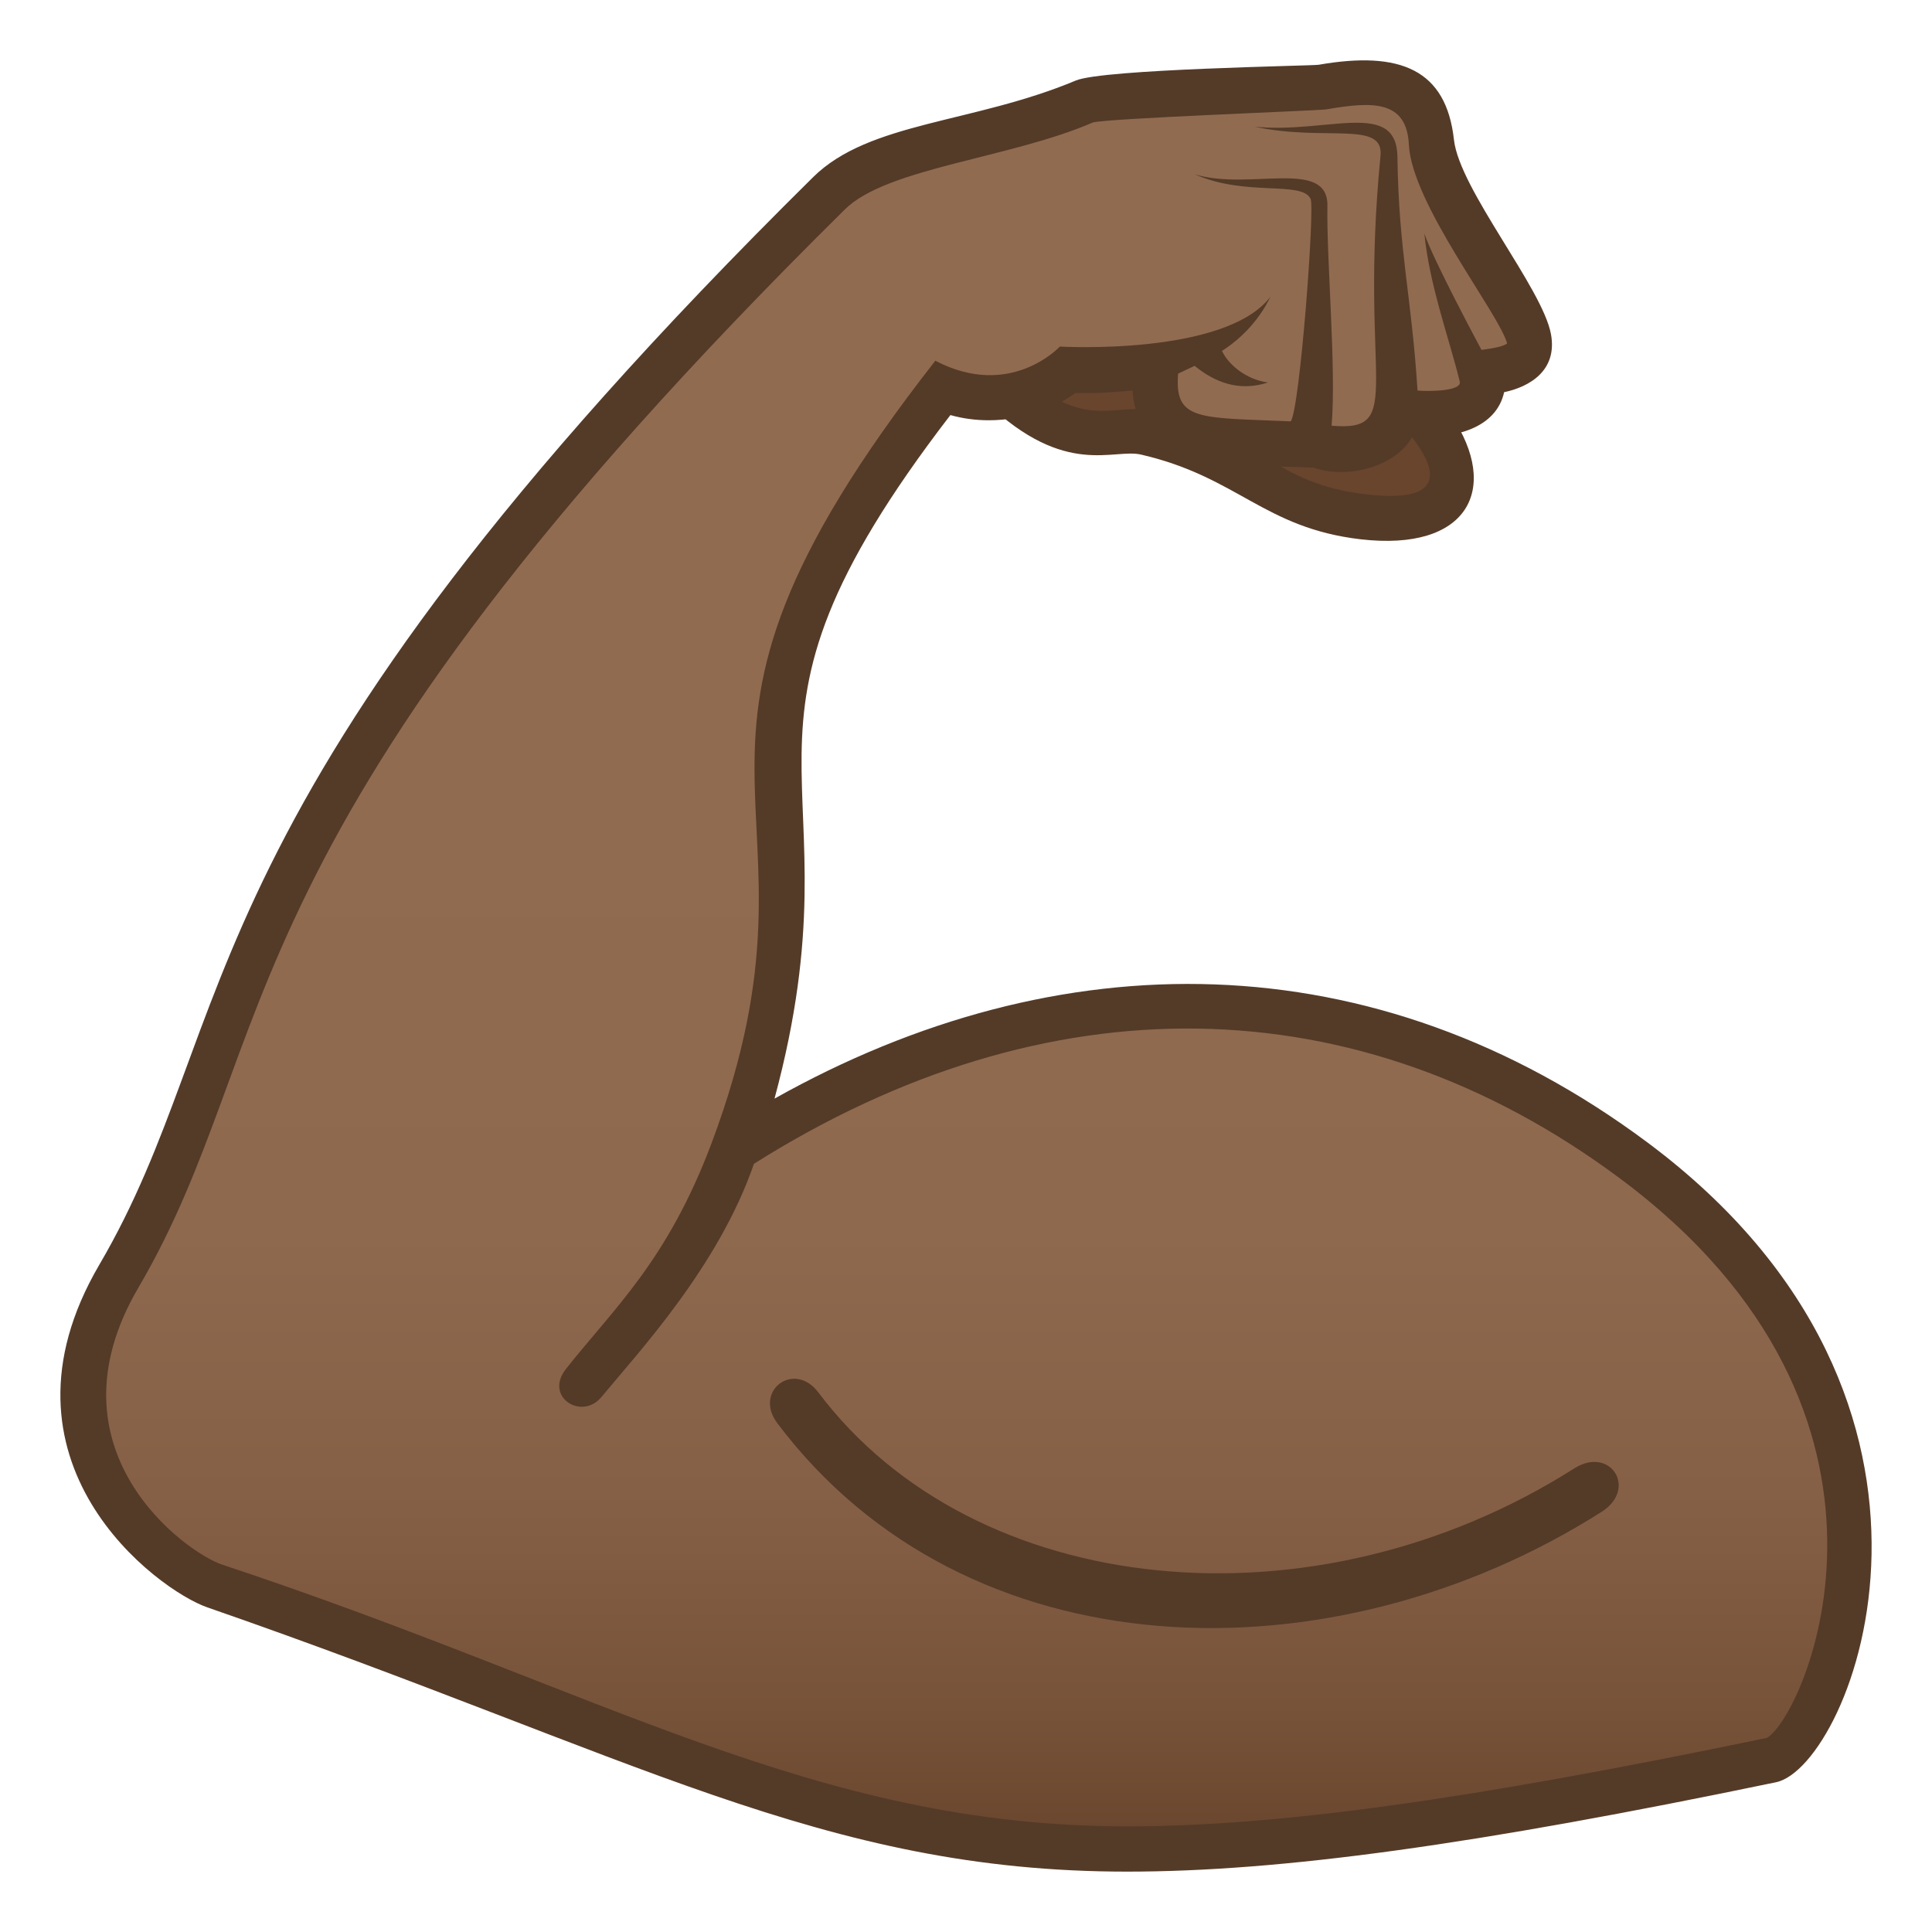 <?xml version="1.0" encoding="utf-8"?>
<!-- Generator: Adobe Illustrator 15.0.0, SVG Export Plug-In . SVG Version: 6.00 Build 0)  -->
<!DOCTYPE svg PUBLIC "-//W3C//DTD SVG 1.1//EN" "http://www.w3.org/Graphics/SVG/1.1/DTD/svg11.dtd">
<svg version="1.1" id="Layer_1" xmlns:x="http://ns.adobe.com/Extensibility/1.0/" xmlns:i="http://ns.adobe.com/AdobeIllustrator/10.0/" xmlns:graph="http://ns.adobe.com/Graphs/1.0/"
	 xmlns="http://www.w3.org/2000/svg" xmlns:xlink="http://www.w3.org/1999/xlink" xmlns:a="http://ns.adobe.com/AdobeSVGViewerExtensions/3.0/"
	 x="0px" y="0px" width="64px" height="64px" viewBox="0 0 64 64" enable-background="new 0 0 64 64" xml:space="preserve">
<path fill="#69452D" d="M31.801,11.214c3.26,4.246,5,2.842,6.182,3.117c3.559,0.828,3.957,2.41,7.178,2.787
	c4.473,0.523,2.896-2.879,1.109-4.203C41.74,9.556,31.314,10.582,31.801,11.214z"/>
<path fill="#543B28" d="M46.453,14.103c0.662,0.746,2.176,2.668-1.205,2.271c-3.096-0.361-3.336-1.898-7.096-2.773
	c-1.098-0.258-2.094,0.59-3.971-0.936c-0.506,0.211-1.006,0.438-1.498,0.676c2.627,2.506,4.211,1.494,5.129,1.721
	c3.203,0.744,4.049,2.426,7.262,2.803c3.564,0.412,4.623-1.672,3.016-4.078C47.545,13.898,47,14.003,46.453,14.103z"/>
<linearGradient id="SVGID_1_" gradientUnits="userSpaceOnUse" x1="121.502" y1="61.251" x2="121.502" y2="2.844" gradientTransform="matrix(1.118 0 0 1 -103.788 0)">
	<stop  offset="0" style="stop-color:#69452D"/>
	<stop  offset="0.081" style="stop-color:#77533A"/>
	<stop  offset="0.203" style="stop-color:#866046"/>
	<stop  offset="0.35" style="stop-color:#8E694E"/>
	<stop  offset="0.588" style="stop-color:#916B50"/>
	<a:midPointStop  offset="0" style="stop-color:#69452D"/>
	<a:midPointStop  offset="0.204" style="stop-color:#69452D"/>
	<a:midPointStop  offset="0.588" style="stop-color:#916B50"/>
</linearGradient>
<path fill="url(#SVGID_1_)" d="M31.221,12.863c1.68,0.715,3.434,0.053,4.158-0.611c1.225,0.09,2.92-0.164,2.92-0.164
	c-0.342,2.777,1.498,2.447,5.371,2.662c0.641,0.293,2.619,0.154,2.57-1.197c0.633,0.254,3.184,0.381,2.84-1.205
	c0.613-0.082,1.74-0.184,1.561-1.146c-0.15-0.816-2.826-9.016-6.836-8.314c-0.582,0.102-7.234,0.197-7.869,0.471
	c-3.305,1.428-6.838,1.428-8.475,3.047C6.703,26.912,8.135,35.105,3.936,42.277c-3.611,6.17,2.09,9.883,3.178,10.262
	c23.074,8.016,22.801,11.748,51.568,5.766c1.547-0.32,6.826-11.387-4.57-19.869c-10.328-7.688-21.479-5.725-29.822-0.346
	C28.646,24.824,21.648,25.097,31.221,12.863z"/>
<path fill="#543B28" d="M25.75,47.146c-0.803-1.068,0.555-2.088,1.359-1.021c5.17,6.871,16.402,8.002,25.039,2.518
	c1.201-0.76,2.107,0.674,0.912,1.436C44.115,55.758,32.01,55.465,25.75,47.146z"/>
<path fill="#543B28" d="M54.559,37.834c-9.043-6.731-19.5-6.719-28.902-1.441c2.988-11.09-2.539-11.764,5.826-22.643
	c0.41,0.115,0.836,0.172,1.271,0.172c1.223,0,2.254-0.451,2.873-0.906c0.646,0.025,1.35-0.027,1.889-0.08
	c0.174,2.814,3.613,2.428,5.994,2.557c1.203,0.414,2.813-0.094,3.291-1.063c1.396,0.141,2.766-0.256,3.025-1.438
	c0.838-0.176,1.775-0.715,1.551-1.926c-0.279-1.518-3.031-4.797-3.213-6.436c-0.256-2.318-1.764-2.959-4.486-2.484
	c-0.248,0.037-7.125,0.139-8.039,0.521c-3.41,1.428-6.844,1.361-8.705,3.203C5.705,26.845,8.102,33.684,3.289,41.898
	c-3.828,6.539,1.93,10.777,3.578,11.348C21.055,58.166,27.236,62,37.338,62c5.084,0,11.512-0.885,21.496-2.961
	C61.328,58.521,66.201,46.5,54.559,37.834z M58.529,57.57c-9.879,2.055-16.217,2.93-21.191,2.93c-10.375,0-17.334-4.482-29.979-8.67
	c-1.189-0.393-5.932-3.785-2.775-9.174C9.461,34.33,6.916,27.757,27.988,6.937c1.395-1.379,5.471-1.691,8.213-2.879
	c0.465-0.137,7.494-0.393,7.732-0.434c1.568-0.275,2.666-0.293,2.738,1.172c0.098,1.953,2.963,5.557,3.254,6.576
	c-0.104,0.111-0.547,0.178-0.848,0.219c-0.043-0.08-1.611-3-1.893-3.857c0.162,1.707,0.836,3.52,1.172,4.906
	c0.08,0.332-1.078,0.326-1.398,0.297c-0.205-3.195-0.621-4.576-0.666-7.744c-0.029-1.914-2.32-0.756-4.732-0.996
	c2.344,0.506,4.295-0.223,4.17,0.971c-0.732,7.496,0.885,9.148-1.619,8.934c0.16-1.879-0.17-5.488-0.139-7.285
	c0.027-1.596-2.619-0.482-4.4-1.047c1.68,0.756,3.557,0.207,3.842,0.818c0.15,0.242-0.357,6.998-0.658,7.369
	c-3.047-0.129-3.857-0.004-3.729-1.58c0.025-0.012,0.387-0.182,0.547-0.258c0.646,0.531,1.463,0.871,2.43,0.551
	c-0.736-0.098-1.311-0.598-1.525-1.045c0.711-0.453,1.268-1.094,1.605-1.793c-1.512,1.967-6.975,1.648-6.975,1.648
	s-1.635,1.773-4.125,0.469c-10.508,13.43-2.996,14.146-7.408,25.907c-1.467,3.916-3.252,5.494-4.83,7.494
	c-0.73,0.926,0.525,1.717,1.176,0.93c1.215-1.471,3.883-4.326,5.053-7.727c9.691-6.114,19.99-5.991,28.688,0.484
	C64.236,46.908,59.775,56.873,58.529,57.57z"/>
</svg>
